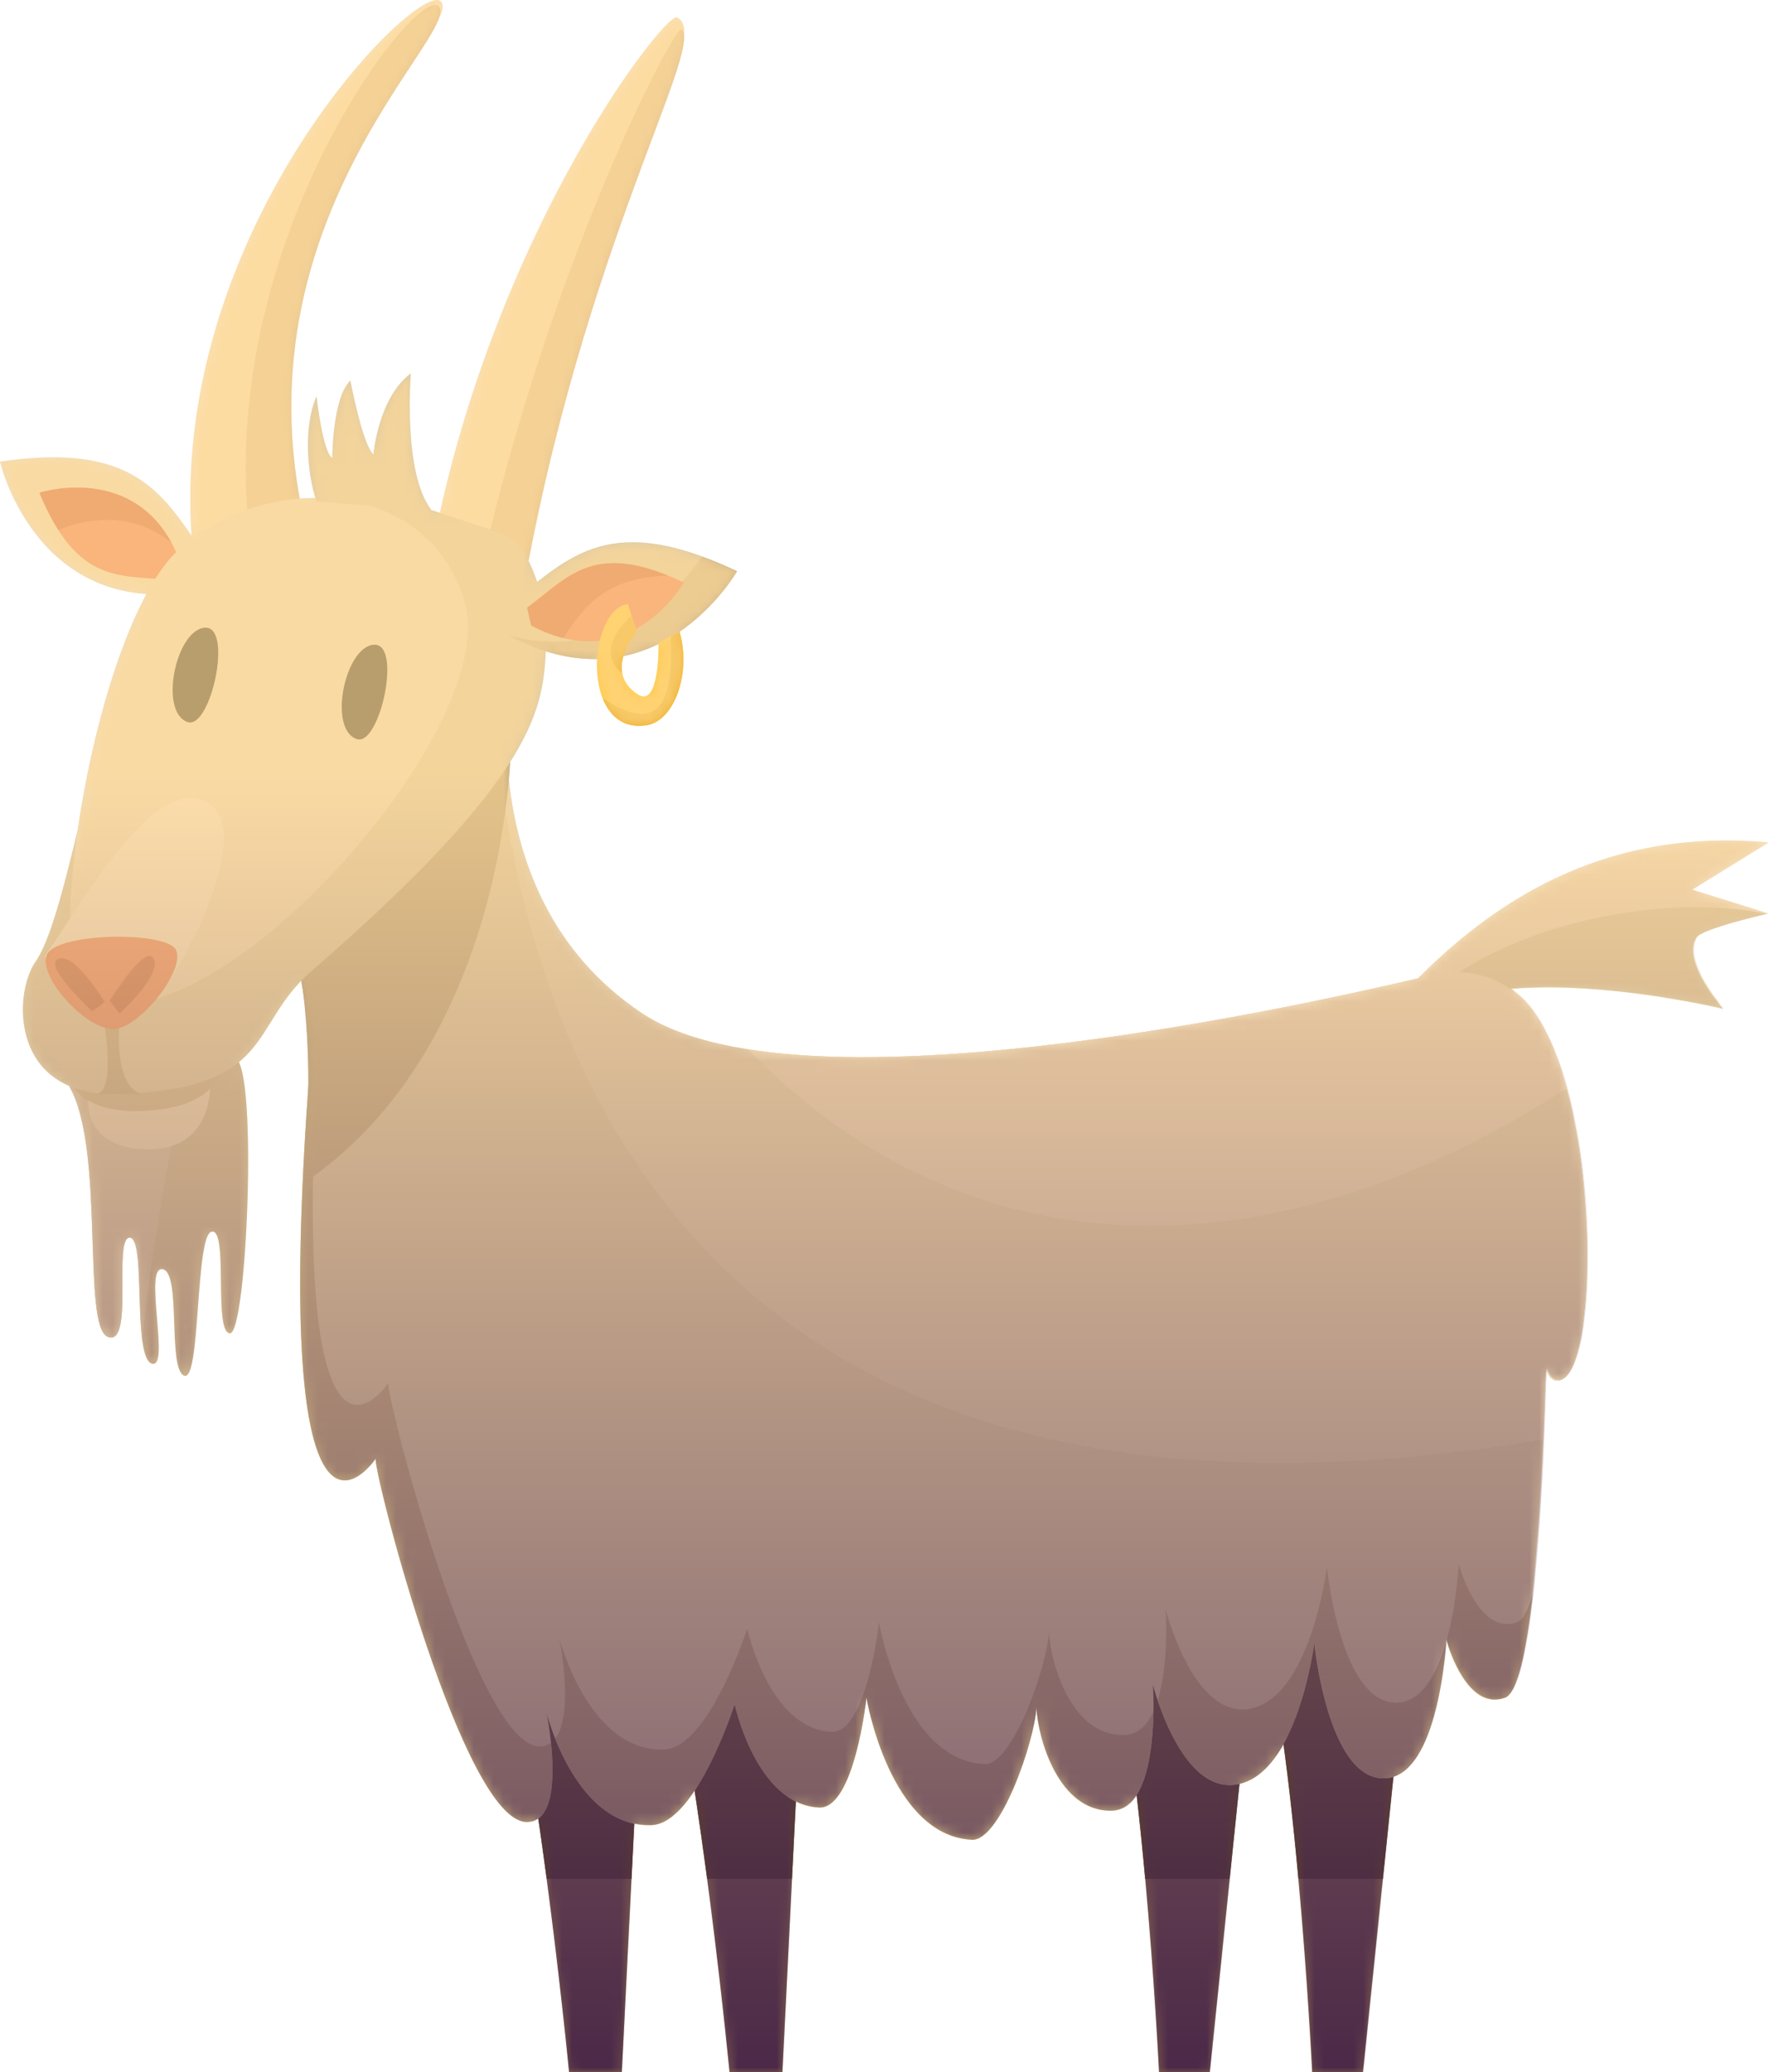 <svg width="181" height="212" viewBox="0 0 181 212" fill="none" xmlns="http://www.w3.org/2000/svg">
<path d="M128.359 167.506L123.78 212.013H118.583C118.583 212.013 116.73 173.953 112.459 163.471L128.359 167.506Z" fill="#84644E"/>
<path d="M144.028 167.506L139.448 212.013H134.251C134.251 212.013 132.399 173.953 128.128 163.471L144.028 167.506Z" fill="#84644E"/>
<path d="M66.058 163.264L63.627 212H58.224C58.224 212 54.223 170.304 49.193 158.829L66.058 163.264Z" fill="#84644E"/>
<path d="M82.473 163.264L80.054 212H74.638C74.638 212 70.65 170.304 65.608 158.829L82.473 163.264Z" fill="#84644E"/>
<path d="M31.067 56.536C22.667 20.384 47.379 3.288 45.154 0.193C43.134 -2.63 14.639 25.709 20.171 59.953L31.067 56.536Z" fill="#F9E1B7"/>
<path d="M33.1 60.069C20.712 25.077 47.443 3.481 44.883 0.658C42.555 -1.921 17.92 30.002 27.234 63.421L33.1 60.069Z" fill="#E5C695"/>
<path d="M52.087 63.937C54.429 25.477 74.021 4.435 69.287 1.779C68.065 1.096 48.485 26.134 43.34 61.5L52.087 63.937Z" fill="#F9E1B7"/>
<path d="M52.731 65.226C58.481 27.681 72.117 5.028 69.711 3.004C69.081 2.475 54.995 29.009 47.996 63.872L52.731 65.226Z" fill="#E5C695"/>
<path d="M112.459 163.458C114.633 168.795 116.177 181.263 117.168 192.222H125.812L128.359 167.493L112.459 163.458Z" fill="#5B412F"/>
<path d="M128.141 163.458C130.315 168.795 131.859 181.263 132.849 192.222H141.494L144.041 167.493L128.141 163.458Z" fill="#5B412F"/>
<path d="M49.193 158.829C51.894 164.979 54.287 179.793 55.934 192.222H64.617L66.058 163.264L49.193 158.829Z" fill="#5B412F"/>
<path d="M65.608 158.829C68.309 164.979 70.702 179.793 72.349 192.222H81.032L82.473 163.264L65.608 158.829Z" fill="#5B412F"/>
<path d="M156.635 103.17C154.332 100.192 150.435 98.838 146.717 99.715C130.469 103.595 81.392 114.103 65.724 103.686C46.98 91.218 52.576 66.373 52.576 66.373L24.275 75.94C24.275 75.94 32.367 100.385 31.685 109.294C27.439 165.624 38.425 149.25 38.425 149.25C38.425 151.558 47.405 186.072 53.798 186.407C58.224 186.639 55.947 175.345 55.947 175.345C55.947 175.345 58.905 187.013 66.65 186.73C71.268 186.562 75.166 174.352 75.166 174.352C75.166 174.352 77.379 184.628 83.798 184.925C87.425 185.092 88.647 173.695 88.647 173.695C88.647 173.695 91.027 187.813 99.441 188.225C102.322 188.367 105.821 178.259 106.04 174.713C106.194 177.833 108.304 185.402 113.771 185.247C118.853 185.105 117.965 172.367 117.965 172.367C117.965 172.367 120.692 183.261 126.288 182.604C132.746 181.843 134.47 168.073 134.47 168.073C134.47 168.073 135.821 181.946 141.545 181.946C147.27 181.946 147.952 167.751 147.952 167.751C147.952 167.751 149.933 175.19 153.959 173.695C156.699 172.676 157.741 154.11 158.14 140.005C158.462 140.972 158.964 141.462 159.723 141.166C163.672 139.619 163.646 112.221 156.635 103.17Z" fill="#E0CCA4"/>
<path d="M115.058 177.511C109.578 177.666 107.481 170.085 107.326 166.978C107.108 170.523 103.609 180.631 100.727 180.489C92.314 180.077 89.934 165.959 89.934 165.959C89.934 165.959 88.699 177.344 85.084 177.189C78.678 176.892 76.452 166.617 76.452 166.617C76.452 166.617 72.554 178.839 67.936 178.994C60.192 179.265 57.233 167.609 57.233 167.609C57.233 167.609 58.79 175.345 56.809 177.872C58.159 181.289 61.234 186.936 66.65 186.743C71.268 186.575 75.166 174.365 75.166 174.365C75.166 174.365 77.379 184.641 83.798 184.938C87.425 185.105 88.648 173.708 88.648 173.708C88.648 173.708 91.027 187.826 99.441 188.238C102.322 188.38 105.821 178.272 106.04 174.726C106.194 177.846 108.304 185.415 113.771 185.26C117.335 185.157 117.965 178.852 118.017 175.113C117.386 176.493 116.447 177.472 115.058 177.511Z" fill="#BFA67B"/>
<path d="M55.098 178.672C48.691 178.336 39.725 143.835 39.725 141.514C39.725 141.514 28.726 157.888 32.984 101.558C33.434 95.602 29.974 82.709 27.619 74.805L24.275 75.94C24.275 75.94 32.367 100.385 31.685 109.294C27.439 165.624 38.425 149.25 38.425 149.25C38.425 151.557 47.405 186.072 53.798 186.407C56.744 186.562 56.718 181.624 56.371 178.298C56.037 178.555 55.612 178.697 55.098 178.672Z" fill="#BFA67B"/>
<path d="M161.022 133.43C160.276 133.726 159.774 133.237 159.44 132.27C159.362 135.119 159.247 138.162 159.105 141.204C159.298 141.256 159.491 141.269 159.723 141.179C161.112 140.637 162 136.847 162.27 131.78C161.935 132.656 161.511 133.237 161.022 133.43Z" fill="#BFA67B"/>
<path d="M155.259 165.959C151.232 167.455 149.251 160.015 149.251 160.015C149.251 160.015 149.058 164.09 148.003 167.867C148.26 168.77 150.242 175.087 153.985 173.695C155.259 173.218 156.172 168.937 156.815 163.071C156.365 164.695 155.85 165.74 155.259 165.959Z" fill="#BFA67B"/>
<path d="M142.845 174.21C137.12 174.21 135.769 160.338 135.769 160.338C135.769 160.338 134.046 174.107 127.588 174.868C121.992 175.526 119.264 164.631 119.264 164.631C119.264 164.631 119.65 170.149 118.454 173.966C119.457 176.957 122.043 183.107 126.301 182.604C132.759 181.843 134.483 168.073 134.483 168.073C134.483 168.073 135.834 181.946 141.558 181.946C146.807 181.946 147.823 170.007 147.952 168.035C147.026 171.245 145.456 174.21 142.845 174.21Z" fill="#BFA67B"/>
<path d="M157.909 147.277C158.012 144.802 158.102 142.339 158.166 140.005C158.488 140.972 158.989 141.462 159.748 141.166C163.685 139.619 163.646 112.221 156.635 103.17C154.332 100.192 150.435 98.838 146.717 99.715C130.469 103.595 81.392 114.103 65.723 103.686C46.98 91.218 52.576 66.373 52.576 66.373L50.196 67.173C51.418 102.229 67.241 162.478 157.909 147.277Z" fill="#EAD6B2"/>
<path d="M52.229 72.639C52.718 77.474 51.586 107.128 31.157 120.988C31.942 109.655 31.608 101.945 29.549 93.423L52.229 72.639Z" fill="#BFA67B"/>
<path d="M142.279 103.028C149.714 94.931 161.433 84.398 180.987 86.19L173.166 91.025L180.987 93.462C180.987 93.462 174.143 95.009 173.552 95.937C171.982 98.425 176.292 103.234 176.292 103.234C176.292 103.234 152.827 97.574 145.006 104.395L142.279 103.028Z" fill="#F7E2C1"/>
<path d="M176.305 103.209C176.305 103.209 172.008 98.4 173.564 95.911C174.092 95.073 179.675 93.745 180.781 93.487C176.227 92.585 170.657 92.559 164.804 93.629C155.439 95.344 147.759 99.405 144.221 103.969L145.019 104.369C152.84 97.561 176.305 103.209 176.305 103.209Z" fill="#E0CCA4"/>
<path d="M7.101 111.151C10.806 117.584 8.336 135.789 11.05 136.782C13.765 137.775 11.539 126.622 13.276 126.622C15 126.622 13.52 138.755 15.501 139.503C17.483 140.25 14.639 129.601 16.608 129.846C18.589 130.091 17.097 140.005 18.833 140.74C20.557 141.488 19.94 126.248 21.676 126.004C23.4 125.759 21.805 136.408 23.529 136.408C25.253 136.408 26.372 109.784 24.146 108.301C21.921 106.819 7.101 111.151 7.101 111.151Z" fill="#D3BB92"/>
<path d="M19.477 110.893C17.817 107.399 14.511 108.985 7.088 111.151C10.793 117.584 8.323 135.789 11.037 136.782C13.752 137.775 11.526 126.622 13.263 126.622C14.562 126.622 14.048 133.456 14.55 137.182C14.652 135.093 17.457 113.51 19.477 110.893Z" fill="#DDC6A4"/>
<path d="M21.522 111.138C21.419 113.497 20.518 117.339 15.617 117.572C10.716 117.791 8.696 115.096 9.069 112.053L21.522 111.138Z" fill="#F2DDB8"/>
<path d="M23.259 106.496C23.387 108.843 22.641 112.775 16.17 113.536C9.687 114.297 6.702 111.847 6.857 108.766L23.259 106.496Z" fill="#D1B88C"/>
<path d="M21.818 57.967C17.071 51.585 15.064 45.01 0 47.227C0 47.227 3.769 63.653 20.441 60.391L21.818 57.967Z" fill="#F2DDB8"/>
<path d="M17.611 59.359C12.35 58.792 7.924 59.901 4.039 50.412C4.039 50.412 14.691 46.956 18.524 57.735L17.611 59.359Z" fill="#EF8054"/>
<path d="M17.56 55.556C13.16 47.459 4.039 50.412 4.039 50.412C4.67 51.946 5.313 53.184 5.969 54.215C8.285 53.274 13.25 51.972 17.56 55.556Z" fill="#D8663F"/>
<path d="M55.87 66.244C56.114 61.783 54.3 55.53 51.341 54.563C44.909 52.462 40.072 50.734 38.001 50.476C36.033 50.231 28.224 51.882 21.342 54.486C11.012 58.367 8.169 91.85 3.628 98.4C1.325 101.7 0.965 112.427 12.478 111.937C28.211 111.28 25.458 104.91 31.826 99.392C55.419 78.918 55.535 72.188 55.87 66.244Z" fill="#E0CCA4"/>
<path d="M9.134 102.139C21.805 107.695 51.264 74.741 47.572 61.693C43.88 48.645 26.989 48.31 18.306 56.214C9.622 64.117 3.988 99.882 9.134 102.139Z" fill="#F2DDB8"/>
<path d="M51.444 62.286C57.838 57.58 61.645 51.882 75.41 58.444C75.41 58.444 67.049 73.052 52.049 65.007L51.444 62.286Z" fill="#E0CCA4"/>
<path d="M71.834 56.949C70.676 58.676 63.781 68.088 52.126 65.045C67.074 73.013 75.41 58.444 75.41 58.444C74.124 57.825 72.953 57.348 71.834 56.949Z" fill="#D1B88C"/>
<path d="M53.94 62.17C58.211 59.024 60.758 55.208 69.969 59.605C69.969 59.605 64.386 69.377 54.352 63.988L53.94 62.17Z" fill="#EF8054"/>
<path d="M68.361 58.895C60.449 55.672 57.953 59.218 53.94 62.17L54.352 63.988C55.509 64.607 56.603 65.019 57.632 65.277C59.819 61.912 62.057 59.076 68.361 58.895Z" fill="#D8663F"/>
<path d="M14.562 111.937C13.083 111.692 11.616 109.217 12.35 103.273L10.382 103.028C10.382 103.028 12.17 111.692 9.828 111.95H14.562V111.937Z" fill="#C6AC7F"/>
<path d="M4.541 97.91C9.198 91.05 15.784 79.563 20.969 81.948C26.179 84.333 19.579 97.665 16.247 101.816L4.541 97.91Z" fill="#F9E7CA"/>
<path d="M12.028 105.233C9.121 105.877 3.589 99.715 4.863 97.561C6.136 95.408 17.084 95.254 18.01 97.201C18.949 99.16 14.717 104.64 12.028 105.233Z" fill="#EF8054"/>
<path d="M32.392 51.327C31.402 48.478 31.029 43.527 32.392 40.549C32.392 40.549 33.01 46.247 34 46.866C34 46.866 34 40.678 35.853 38.937C35.853 38.937 37.088 45.499 38.207 46.492C38.207 46.492 38.696 40.678 42.04 38.189C42.04 38.189 41.178 48.349 44.137 52.178L32.392 51.327Z" fill="#E0CCA4"/>
<path d="M64.244 61.796C60.037 62.377 59.394 75.385 66.225 74.174C69.029 73.684 70.753 68.81 69.518 64.594L67.383 65.754C67.383 65.754 67.537 72.562 65.235 71.041C61.607 68.642 65.157 64.684 65.157 64.684L64.244 61.796Z" fill="#FFC83E"/>
<path d="M19.206 73.877C21.561 74.663 23.902 63.975 20.943 64.22C17.971 64.465 16.235 72.884 19.206 73.877Z" fill="#514533"/>
<path d="M36.509 75.618C38.863 76.404 41.204 65.716 38.233 65.961C35.274 66.206 33.537 74.625 36.509 75.618Z" fill="#514533"/>
<path d="M9.429 103.467C7.513 101.61 4.477 98.464 6.11 98.052C7.757 97.639 10.729 102.525 10.729 102.525L9.429 103.467Z" fill="#C95E39"/>
<path d="M11.218 102.371C12.697 100.114 15.231 96.517 15.784 98.258C16.338 100.011 12.221 103.699 12.221 103.699L11.218 102.371Z" fill="#C95E39"/>
<path d="M64.591 63.008C64.591 63.008 60.552 66.489 63.665 68.887C63.254 66.812 65.145 64.684 65.145 64.684C64.913 63.937 64.784 63.511 64.591 63.008Z" fill="#EDB129"/>
<path d="M69.518 64.607L68.631 65.084C68.914 71.582 67.615 75.398 61.671 71.427C62.404 73.31 63.871 74.599 66.238 74.186C69.017 73.684 70.753 68.823 69.518 64.607Z" fill="#EDB129"/>
<path d="M160.276 111.344C159.375 108.044 158.179 105.156 156.635 103.17C154.332 100.192 150.435 98.838 146.717 99.715C133.274 102.925 97.37 110.661 76.504 107.334C100.817 132.334 132.901 129.214 160.276 111.344Z" fill="#F7E2C1"/>
<mask id="mask0_67_5046" style="mask-type:alpha" maskUnits="userSpaceOnUse" x="0" y="-1" width="181" height="213">
<path d="M173.732 95.744C173.757 95.731 173.783 95.705 173.822 95.692C173.886 95.653 173.95 95.602 174.028 95.563C174.066 95.537 174.118 95.512 174.156 95.499C174.233 95.46 174.323 95.408 174.414 95.37C174.465 95.344 174.516 95.331 174.568 95.305C174.671 95.267 174.774 95.215 174.889 95.176C174.941 95.151 175.005 95.138 175.057 95.112C175.185 95.06 175.314 95.022 175.443 94.97C175.494 94.957 175.546 94.931 175.597 94.918C175.751 94.867 175.906 94.815 176.06 94.764C176.099 94.751 176.15 94.738 176.189 94.725C176.369 94.674 176.562 94.609 176.742 94.558C176.768 94.545 176.793 94.545 176.806 94.532C177.9 94.209 179.045 93.913 179.855 93.719C179.881 93.719 179.894 93.707 179.919 93.707C180.061 93.668 180.19 93.642 180.305 93.616C180.318 93.616 180.331 93.616 180.344 93.603C180.447 93.578 180.55 93.552 180.627 93.539C180.653 93.539 180.666 93.526 180.691 93.526C180.858 93.487 180.949 93.462 180.949 93.462L173.127 91.025L180.949 86.19C163.685 84.604 152.531 92.636 145.044 100.101C144.929 100.127 144.8 100.153 144.671 100.192C144.311 100.269 143.938 100.359 143.565 100.45C143.333 100.501 143.089 100.553 142.845 100.617C142.51 100.695 142.163 100.772 141.803 100.849C141.52 100.914 141.237 100.978 140.941 101.043C140.606 101.12 140.259 101.197 139.924 101.262C139.603 101.326 139.281 101.404 138.96 101.481C138.664 101.546 138.342 101.61 138.033 101.674C137.21 101.855 136.361 102.035 135.486 102.216C135.306 102.255 135.139 102.293 134.959 102.332C134.444 102.435 133.917 102.551 133.389 102.654C133.184 102.693 132.978 102.732 132.772 102.783C132.219 102.899 131.653 103.002 131.087 103.118C130.919 103.157 130.739 103.183 130.559 103.222C129.942 103.338 129.311 103.467 128.681 103.583C128.63 103.595 128.591 103.596 128.54 103.608C112.176 106.703 90.783 109.629 76.465 107.347C72.117 106.651 68.399 105.491 65.698 103.699C56.075 97.304 52.872 87.647 52.036 79.756C52.087 79.124 52.139 78.531 52.177 77.964C55.406 72.859 55.664 69.609 55.818 66.631C57.696 67.224 59.446 67.456 61.08 67.431C61.002 68.823 61.169 70.254 61.633 71.44C61.723 71.659 61.813 71.866 61.928 72.072C61.941 72.111 61.967 72.136 61.993 72.175C62.083 72.343 62.186 72.498 62.289 72.652C62.314 72.691 62.34 72.717 62.366 72.755C62.495 72.936 62.636 73.091 62.79 73.245C62.803 73.258 62.803 73.258 62.816 73.271C62.958 73.413 63.112 73.529 63.266 73.645C63.305 73.671 63.356 73.697 63.395 73.735C63.536 73.826 63.691 73.916 63.858 73.98C63.897 73.993 63.922 74.019 63.961 74.032C64.154 74.109 64.36 74.174 64.579 74.212C64.63 74.225 64.681 74.225 64.733 74.238C64.9 74.264 65.093 74.277 65.273 74.29C65.338 74.29 65.402 74.29 65.479 74.29C65.724 74.29 65.968 74.264 66.238 74.225C69.03 73.735 70.766 68.875 69.544 64.671C73.403 62.028 75.436 58.483 75.436 58.483C74.754 58.16 74.098 57.877 73.468 57.606C72.915 57.374 72.387 57.181 71.873 56.987H71.86C63.279 53.854 59.163 56.304 54.969 59.579C54.724 58.818 54.429 58.096 54.107 57.451C59.87 27.075 70.187 7.994 69.981 3.765C70.097 2.798 69.904 2.127 69.287 1.779C68.168 1.148 51.779 21.957 45.012 52.462C44.703 52.359 44.42 52.268 44.124 52.178C41.178 48.323 42.04 38.202 42.04 38.202C38.709 40.678 38.207 46.505 38.207 46.505C37.088 45.512 35.853 38.95 35.853 38.95C34 40.678 34 46.879 34 46.879C33.01 46.26 32.392 40.562 32.392 40.562C31.093 43.411 31.376 48.065 32.276 50.953C31.736 50.953 31.209 50.979 30.668 51.018C25.806 24.303 43.147 6.936 44.909 1.882C45.295 1.122 45.411 0.567 45.154 0.193C43.237 -2.488 17.47 22.924 19.605 54.808C16.042 49.638 12.568 45.383 0 47.227C0 47.227 2.92 59.94 14.987 60.778C11.694 66.876 9.146 76.52 7.937 84.991C6.458 91.051 5.133 96.221 3.628 98.4C1.762 101.081 1.184 108.637 7.165 111.138C7.14 111.138 7.127 111.151 7.101 111.151C10.806 117.584 8.336 135.789 11.05 136.782C13.765 137.775 11.539 126.622 13.276 126.622C13.379 126.622 13.456 126.674 13.533 126.751C13.559 126.777 13.585 126.803 13.598 126.829C13.649 126.893 13.7 126.983 13.752 127.087C13.765 127.125 13.79 127.164 13.803 127.216C13.919 127.538 13.996 127.963 14.061 128.479C14.073 128.544 14.073 128.621 14.086 128.685C14.112 128.892 14.125 129.124 14.151 129.356C14.151 129.42 14.164 129.498 14.164 129.562C14.228 130.593 14.267 131.793 14.305 133.004C14.305 133.121 14.318 133.237 14.318 133.353C14.331 133.623 14.331 133.894 14.344 134.165C14.357 134.423 14.369 134.693 14.382 134.938C14.382 135.054 14.395 135.171 14.408 135.287C14.421 135.519 14.434 135.738 14.459 135.97C14.472 136.073 14.472 136.176 14.485 136.279C14.511 136.576 14.537 136.872 14.575 137.143C14.575 137.156 14.575 137.169 14.575 137.182C14.742 138.42 15.013 139.322 15.514 139.503C17.495 140.25 14.652 129.601 16.621 129.846C18.602 130.091 17.11 140.005 18.846 140.74C20.57 141.488 19.953 126.249 21.689 126.004C23.413 125.759 21.818 136.408 23.542 136.408C25.188 136.408 26.282 112.169 24.442 108.662C27.195 106.406 27.954 103.299 30.823 100.321C30.9 100.695 30.964 101.068 31.029 101.442C31.402 104.511 31.569 107.657 31.569 111.086C27.697 165.237 38.438 149.237 38.438 149.237C38.438 151.545 47.418 186.059 53.811 186.395C54.056 186.407 54.274 186.369 54.48 186.317C54.532 186.304 54.583 186.291 54.622 186.266C54.776 186.214 54.93 186.137 55.072 186.034C55.368 188.096 55.664 190.146 55.921 192.132C57.349 202.949 58.224 211.974 58.224 211.974H63.627L64.617 192.196L64.9 186.549C64.965 186.562 65.029 186.562 65.093 186.575C65.196 186.601 65.299 186.614 65.415 186.627C65.814 186.678 66.238 186.717 66.662 186.704C68.271 186.652 69.776 185.118 71.075 183.171C71.152 183.674 71.229 184.177 71.306 184.68C71.319 184.809 71.345 184.938 71.358 185.067C71.59 186.665 71.821 188.264 72.04 189.837C72.04 189.876 72.053 189.901 72.053 189.94C72.156 190.675 72.246 191.41 72.349 192.132C73.776 202.949 74.651 211.987 74.651 211.987H80.067L81.045 192.209L81.444 184.28C82.164 184.628 82.949 184.86 83.811 184.899C87.438 185.067 88.66 173.669 88.66 173.669C88.66 173.669 91.04 187.787 99.454 188.2C102.335 188.341 105.834 178.233 106.053 174.688C106.207 177.808 108.317 185.376 113.784 185.221C113.99 185.221 114.17 185.183 114.35 185.144C114.402 185.131 114.453 185.118 114.505 185.105C114.646 185.067 114.775 185.015 114.903 184.95C114.942 184.938 114.981 184.925 115.019 184.899C115.174 184.809 115.328 184.718 115.47 184.602C115.508 184.577 115.534 184.538 115.572 184.512C115.675 184.422 115.778 184.319 115.881 184.203C115.92 184.164 115.958 184.112 115.997 184.074C116.113 183.945 116.216 183.79 116.306 183.648C116.319 183.713 116.319 183.777 116.331 183.829C116.331 183.855 116.331 183.867 116.344 183.893C116.666 186.678 116.936 189.489 117.193 192.209C118.158 202.794 118.608 211.987 118.608 211.987H123.806L126.842 182.501C128.758 182.05 130.238 180.438 131.357 178.427C131.408 178.826 131.473 179.226 131.524 179.639C131.537 179.755 131.55 179.858 131.563 179.974C131.64 180.541 131.704 181.121 131.781 181.701C131.794 181.792 131.807 181.869 131.807 181.959C131.884 182.578 131.949 183.184 132.026 183.816C132.026 183.867 132.039 183.906 132.039 183.958C132.116 184.615 132.193 185.273 132.257 185.93C132.257 185.956 132.257 185.982 132.257 185.995C132.476 188.084 132.682 190.172 132.875 192.209C133.84 202.794 134.29 211.987 134.29 211.987H139.487L142.6 181.779C142.845 181.701 143.076 181.585 143.308 181.444C143.346 181.418 143.385 181.405 143.424 181.379C143.655 181.237 143.861 181.057 144.067 180.863C144.105 180.825 144.144 180.786 144.183 180.747C144.388 180.541 144.568 180.322 144.749 180.077C144.787 180.025 144.813 179.987 144.851 179.935C145.032 179.677 145.199 179.419 145.353 179.123C145.379 179.084 145.405 179.033 145.417 178.994C145.572 178.697 145.726 178.388 145.868 178.066C145.881 178.04 145.893 178.014 145.906 177.975C146.048 177.653 146.164 177.331 146.292 176.996C146.305 176.944 146.331 176.892 146.344 176.828C146.459 176.493 146.562 176.157 146.665 175.809C146.691 175.732 146.704 175.655 146.73 175.59C146.82 175.255 146.91 174.92 146.987 174.585C147.013 174.507 147.026 174.417 147.051 174.34C147.128 174.004 147.206 173.682 147.27 173.347C147.283 173.269 147.296 173.192 147.321 173.115C147.386 172.779 147.45 172.457 147.501 172.148C147.514 172.083 147.514 172.032 147.527 171.967C147.579 171.645 147.63 171.335 147.669 171.039C147.669 171.013 147.682 170.974 147.682 170.949C147.72 170.639 147.759 170.343 147.797 170.072C147.797 170.046 147.81 170.02 147.81 169.982C147.849 169.698 147.875 169.44 147.9 169.195C147.9 169.169 147.9 169.157 147.9 169.131C147.99 168.254 148.016 167.713 148.016 167.713C148.016 167.713 148.093 168.022 148.26 168.486C148.299 168.602 148.338 168.705 148.389 168.834C148.402 168.873 148.415 168.912 148.428 168.937C148.479 169.066 148.531 169.208 148.582 169.35C148.608 169.402 148.634 169.453 148.646 169.505C148.698 169.646 148.762 169.775 148.827 169.93C148.852 169.995 148.878 170.046 148.917 170.111C148.981 170.252 149.045 170.394 149.122 170.536C149.161 170.601 149.2 170.678 149.225 170.742C149.302 170.884 149.367 171.013 149.457 171.142C149.495 171.219 149.547 171.284 149.585 171.361C149.663 171.49 149.753 171.619 149.83 171.748C149.881 171.825 149.933 171.89 149.984 171.967C150.074 172.083 150.164 172.199 150.254 172.315C150.306 172.38 150.37 172.457 150.435 172.522C150.525 172.625 150.628 172.728 150.73 172.818C150.795 172.883 150.859 172.947 150.923 172.999C151.026 173.089 151.129 173.166 151.245 173.244C151.322 173.295 151.386 173.347 151.464 173.398C151.579 173.463 151.695 173.527 151.811 173.579C151.888 173.618 151.965 173.656 152.043 173.682C152.171 173.734 152.3 173.759 152.428 173.785C152.506 173.798 152.583 173.824 152.673 173.837C152.814 173.85 152.969 173.85 153.123 173.837C153.2 173.837 153.265 173.837 153.342 173.837C153.573 173.811 153.805 173.759 154.049 173.669C154.127 173.643 154.217 173.592 154.294 173.527C154.32 173.501 154.345 173.476 154.371 173.45C154.422 173.398 154.474 173.36 154.525 173.295C154.551 173.257 154.59 173.205 154.615 173.166C154.667 173.102 154.705 173.05 154.744 172.973C154.783 172.921 154.808 172.857 154.847 172.792C154.886 172.715 154.924 172.651 154.963 172.56C155.001 172.496 155.027 172.418 155.066 172.341C155.104 172.251 155.143 172.174 155.181 172.07C155.22 171.98 155.246 171.89 155.284 171.8C155.323 171.696 155.349 171.606 155.387 171.503C155.426 171.4 155.452 171.297 155.49 171.194C155.516 171.09 155.555 170.974 155.58 170.871C155.606 170.755 155.645 170.639 155.67 170.523C155.696 170.407 155.735 170.291 155.76 170.162C155.786 170.033 155.825 169.904 155.85 169.775C155.876 169.646 155.902 169.518 155.928 169.389C155.953 169.247 155.992 169.105 156.018 168.95C156.043 168.821 156.069 168.692 156.095 168.551C156.121 168.396 156.159 168.241 156.185 168.074C156.211 167.945 156.236 167.803 156.262 167.661C156.288 167.493 156.314 167.326 156.352 167.145C156.378 167.016 156.391 166.874 156.416 166.733C156.442 166.539 156.481 166.359 156.506 166.165C156.519 166.036 156.545 165.907 156.558 165.791C156.674 164.966 156.777 164.102 156.88 163.187C156.892 163.135 156.892 163.071 156.905 163.019C157.42 158.378 157.767 152.744 157.999 147.226C157.999 147.213 157.999 147.2 157.999 147.187C158.102 144.711 158.192 142.275 158.256 139.941C158.526 140.715 158.899 141.166 159.44 141.166C159.568 141.166 159.697 141.166 159.838 141.101C159.941 141.063 160.057 140.985 160.16 140.908C160.186 140.882 160.211 140.856 160.25 140.831C160.327 140.753 160.404 140.676 160.494 140.573C160.52 140.547 160.533 140.521 160.559 140.495C160.649 140.366 160.739 140.225 160.829 140.07C160.855 140.018 160.88 139.967 160.906 139.915C160.97 139.786 161.022 139.657 161.086 139.528C161.112 139.464 161.15 139.387 161.176 139.309C161.241 139.142 161.305 138.961 161.369 138.768C161.408 138.652 161.433 138.536 161.472 138.42C161.511 138.278 161.549 138.136 161.588 137.981C161.626 137.852 161.652 137.71 161.691 137.569C161.716 137.453 161.742 137.324 161.768 137.208C161.845 136.872 161.909 136.511 161.961 136.137C161.961 136.099 161.974 136.06 161.987 136.009C162.025 135.789 162.051 135.57 162.077 135.351C162.09 135.274 162.102 135.196 162.102 135.119C162.205 134.371 162.283 133.585 162.334 132.747C162.334 132.695 162.347 132.643 162.347 132.605C162.36 132.321 162.385 132.038 162.398 131.754C162.398 131.741 162.398 131.728 162.398 131.728C162.72 125.63 162.128 117.688 160.391 111.306V111.293C160.353 111.138 160.301 110.983 160.25 110.816C160.173 110.545 160.096 110.261 160.006 109.99C159.954 109.797 159.89 109.617 159.825 109.436C159.748 109.204 159.671 108.972 159.594 108.74C159.53 108.559 159.465 108.379 159.388 108.198C159.311 107.979 159.221 107.76 159.144 107.554C159.079 107.386 159.002 107.206 158.925 107.038C158.835 106.819 158.745 106.612 158.655 106.406C158.578 106.251 158.513 106.097 158.436 105.942C158.333 105.736 158.23 105.529 158.127 105.323C158.05 105.194 157.986 105.052 157.909 104.923C157.78 104.704 157.664 104.498 157.536 104.292C157.471 104.189 157.42 104.085 157.356 103.982C157.163 103.686 156.957 103.402 156.751 103.131C156.146 102.345 155.426 101.687 154.628 101.133C164.341 100.269 176.42 103.17 176.42 103.17C176.42 103.17 172.124 98.361 173.68 95.873C173.603 95.86 173.655 95.808 173.732 95.744ZM65.235 71.041C64.27 70.396 63.819 69.648 63.665 68.888C63.549 68.281 63.639 67.663 63.807 67.108C65.106 66.838 66.29 66.412 67.37 65.871C67.383 66.722 67.37 72.459 65.235 71.041Z" fill="url(#paint0_linear_67_5046)"/>
</mask>
<g mask="url(#mask0_67_5046)">
<path opacity="0.6" d="M173.732 95.744C173.757 95.731 173.783 95.705 173.822 95.692C173.886 95.653 173.95 95.602 174.028 95.563C174.066 95.537 174.118 95.512 174.156 95.499C174.233 95.46 174.323 95.408 174.414 95.37C174.465 95.344 174.516 95.331 174.568 95.305C174.671 95.267 174.774 95.215 174.889 95.176C174.941 95.151 175.005 95.138 175.057 95.112C175.185 95.06 175.314 95.022 175.443 94.97C175.494 94.957 175.546 94.931 175.597 94.918C175.751 94.867 175.906 94.815 176.06 94.764C176.099 94.751 176.15 94.738 176.189 94.725C176.369 94.674 176.562 94.609 176.742 94.558C176.768 94.545 176.793 94.545 176.806 94.532C177.9 94.209 179.045 93.913 179.855 93.719C179.881 93.719 179.894 93.707 179.919 93.707C180.061 93.668 180.19 93.642 180.305 93.616C180.318 93.616 180.331 93.616 180.344 93.603C180.447 93.578 180.55 93.552 180.627 93.539C180.653 93.539 180.666 93.526 180.691 93.526C180.858 93.487 180.949 93.462 180.949 93.462L173.127 91.025L180.949 86.19C163.685 84.604 152.531 92.636 145.044 100.101C144.929 100.127 144.8 100.153 144.671 100.192C144.311 100.269 143.938 100.359 143.565 100.45C143.333 100.501 143.089 100.553 142.845 100.617C142.51 100.695 142.163 100.772 141.803 100.849C141.52 100.914 141.237 100.978 140.941 101.043C140.606 101.12 140.259 101.197 139.924 101.262C139.603 101.326 139.281 101.404 138.96 101.481C138.664 101.546 138.342 101.61 138.033 101.674C137.21 101.855 136.361 102.035 135.486 102.216C135.306 102.255 135.139 102.293 134.959 102.332C134.444 102.435 133.917 102.551 133.389 102.654C133.184 102.693 132.978 102.732 132.772 102.783C132.219 102.899 131.653 103.002 131.087 103.118C130.919 103.157 130.739 103.183 130.559 103.222C129.942 103.338 129.311 103.467 128.681 103.583C128.63 103.595 128.591 103.596 128.54 103.608C112.176 106.703 90.783 109.629 76.465 107.347C72.117 106.651 68.399 105.491 65.698 103.699C56.075 97.304 52.872 87.647 52.036 79.756C52.087 79.124 52.139 78.531 52.177 77.964C55.406 72.859 55.664 69.609 55.818 66.631C57.696 67.224 59.446 67.456 61.08 67.431C61.002 68.823 61.169 70.254 61.633 71.44C61.723 71.659 61.813 71.866 61.928 72.072C61.941 72.111 61.967 72.136 61.993 72.175C62.083 72.343 62.186 72.498 62.289 72.652C62.314 72.691 62.34 72.717 62.366 72.755C62.495 72.936 62.636 73.091 62.79 73.245C62.803 73.258 62.803 73.258 62.816 73.271C62.958 73.413 63.112 73.529 63.266 73.645C63.305 73.671 63.356 73.697 63.395 73.735C63.536 73.826 63.691 73.916 63.858 73.98C63.897 73.993 63.922 74.019 63.961 74.032C64.154 74.109 64.36 74.174 64.579 74.212C64.63 74.225 64.681 74.225 64.733 74.238C64.9 74.264 65.093 74.277 65.273 74.29C65.338 74.29 65.402 74.29 65.479 74.29C65.724 74.29 65.968 74.264 66.238 74.225C69.03 73.735 70.766 68.875 69.544 64.671C73.403 62.028 75.436 58.483 75.436 58.483C74.754 58.16 74.098 57.877 73.468 57.606C72.915 57.374 72.387 57.181 71.873 56.987H71.86C63.279 53.854 59.163 56.304 54.969 59.579C54.724 58.818 54.429 58.096 54.107 57.451C59.87 27.075 70.187 7.994 69.981 3.765C70.097 2.798 69.904 2.127 69.287 1.779C68.168 1.148 51.779 21.957 45.012 52.462C44.703 52.359 44.42 52.268 44.124 52.178C41.178 48.323 42.04 38.202 42.04 38.202C38.709 40.678 38.207 46.505 38.207 46.505C37.088 45.512 35.853 38.95 35.853 38.95C34 40.678 34 46.879 34 46.879C33.01 46.26 32.392 40.562 32.392 40.562C31.093 43.411 31.376 48.065 32.276 50.953C31.736 50.953 31.209 50.979 30.668 51.018C25.806 24.303 43.147 6.936 44.909 1.882C45.295 1.122 45.411 0.567 45.154 0.193C43.237 -2.488 17.47 22.924 19.605 54.808C16.042 49.638 12.568 45.383 0 47.227C0 47.227 2.92 59.94 14.987 60.778C11.694 66.876 9.146 76.52 7.937 84.991C6.458 91.051 5.133 96.221 3.628 98.4C1.762 101.081 1.184 108.637 7.165 111.138C7.14 111.138 7.127 111.151 7.101 111.151C10.806 117.584 8.336 135.789 11.05 136.782C13.765 137.775 11.539 126.622 13.276 126.622C13.379 126.622 13.456 126.674 13.533 126.751C13.559 126.777 13.585 126.803 13.598 126.829C13.649 126.893 13.7 126.983 13.752 127.087C13.765 127.125 13.79 127.164 13.803 127.216C13.919 127.538 13.996 127.963 14.061 128.479C14.073 128.544 14.073 128.621 14.086 128.685C14.112 128.892 14.125 129.124 14.151 129.356C14.151 129.42 14.164 129.498 14.164 129.562C14.228 130.593 14.267 131.793 14.305 133.004C14.305 133.121 14.318 133.237 14.318 133.353C14.331 133.623 14.331 133.894 14.344 134.165C14.357 134.423 14.369 134.693 14.382 134.938C14.382 135.054 14.395 135.171 14.408 135.287C14.421 135.519 14.434 135.738 14.459 135.97C14.472 136.073 14.472 136.176 14.485 136.279C14.511 136.576 14.537 136.872 14.575 137.143C14.575 137.156 14.575 137.169 14.575 137.182C14.742 138.42 15.013 139.322 15.514 139.503C17.495 140.25 14.652 129.601 16.621 129.846C18.602 130.091 17.11 140.005 18.846 140.74C20.57 141.488 19.953 126.249 21.689 126.004C23.413 125.759 21.818 136.408 23.542 136.408C25.188 136.408 26.282 112.169 24.442 108.662C27.195 106.406 27.954 103.299 30.823 100.321C30.9 100.695 30.964 101.068 31.029 101.442C31.402 104.511 31.569 107.657 31.569 111.086C27.697 165.237 38.438 149.237 38.438 149.237C38.438 151.545 47.418 186.059 53.811 186.395C54.056 186.407 54.274 186.369 54.48 186.317C54.532 186.304 54.583 186.291 54.622 186.266C54.776 186.214 54.93 186.137 55.072 186.034C55.368 188.096 55.664 190.146 55.921 192.132C57.349 202.949 58.224 211.974 58.224 211.974H63.627L64.617 192.196L64.9 186.549C64.965 186.562 65.029 186.562 65.093 186.575C65.196 186.601 65.299 186.614 65.415 186.627C65.814 186.678 66.238 186.717 66.662 186.704C68.271 186.652 69.776 185.118 71.075 183.171C71.152 183.674 71.229 184.177 71.306 184.68C71.319 184.809 71.345 184.938 71.358 185.067C71.59 186.665 71.821 188.264 72.04 189.837C72.04 189.876 72.053 189.901 72.053 189.94C72.156 190.675 72.246 191.41 72.349 192.132C73.776 202.949 74.651 211.987 74.651 211.987H80.067L81.045 192.209L81.444 184.28C82.164 184.628 82.949 184.86 83.811 184.899C87.438 185.067 88.66 173.669 88.66 173.669C88.66 173.669 91.04 187.787 99.454 188.2C102.335 188.341 105.834 178.233 106.053 174.688C106.207 177.808 108.317 185.376 113.784 185.221C113.99 185.221 114.17 185.183 114.35 185.144C114.402 185.131 114.453 185.118 114.505 185.105C114.646 185.067 114.775 185.015 114.903 184.95C114.942 184.938 114.981 184.925 115.019 184.899C115.174 184.809 115.328 184.718 115.47 184.602C115.508 184.577 115.534 184.538 115.572 184.512C115.675 184.422 115.778 184.319 115.881 184.203C115.92 184.164 115.958 184.112 115.997 184.074C116.113 183.945 116.216 183.79 116.306 183.648C116.319 183.713 116.319 183.777 116.331 183.829C116.331 183.855 116.331 183.867 116.344 183.893C116.666 186.678 116.936 189.489 117.193 192.209C118.158 202.794 118.608 211.987 118.608 211.987H123.806L126.842 182.501C128.758 182.05 130.238 180.438 131.357 178.427C131.408 178.826 131.473 179.226 131.524 179.639C131.537 179.755 131.55 179.858 131.563 179.974C131.64 180.541 131.704 181.121 131.781 181.701C131.794 181.792 131.807 181.869 131.807 181.959C131.884 182.578 131.949 183.184 132.026 183.816C132.026 183.867 132.039 183.906 132.039 183.958C132.116 184.615 132.193 185.273 132.257 185.93C132.257 185.956 132.257 185.982 132.257 185.995C132.476 188.084 132.682 190.172 132.875 192.209C133.84 202.794 134.29 211.987 134.29 211.987H139.487L142.6 181.779C142.845 181.701 143.076 181.585 143.308 181.444C143.346 181.418 143.385 181.405 143.424 181.379C143.655 181.237 143.861 181.057 144.067 180.863C144.105 180.825 144.144 180.786 144.183 180.747C144.388 180.541 144.568 180.322 144.749 180.077C144.787 180.025 144.813 179.987 144.851 179.935C145.032 179.677 145.199 179.419 145.353 179.123C145.379 179.084 145.405 179.033 145.417 178.994C145.572 178.697 145.726 178.388 145.868 178.066C145.881 178.04 145.893 178.014 145.906 177.975C146.048 177.653 146.164 177.331 146.292 176.996C146.305 176.944 146.331 176.892 146.344 176.828C146.459 176.493 146.562 176.157 146.665 175.809C146.691 175.732 146.704 175.655 146.73 175.59C146.82 175.255 146.91 174.92 146.987 174.585C147.013 174.507 147.026 174.417 147.051 174.34C147.128 174.004 147.206 173.682 147.27 173.347C147.283 173.269 147.296 173.192 147.321 173.115C147.386 172.779 147.45 172.457 147.501 172.148C147.514 172.083 147.514 172.032 147.527 171.967C147.579 171.645 147.63 171.335 147.669 171.039C147.669 171.013 147.682 170.974 147.682 170.949C147.72 170.639 147.759 170.343 147.797 170.072C147.797 170.046 147.81 170.02 147.81 169.982C147.849 169.698 147.875 169.44 147.9 169.195C147.9 169.169 147.9 169.157 147.9 169.131C147.99 168.254 148.016 167.713 148.016 167.713C148.016 167.713 148.093 168.022 148.26 168.486C148.299 168.602 148.338 168.705 148.389 168.834C148.402 168.873 148.415 168.912 148.428 168.937C148.479 169.066 148.531 169.208 148.582 169.35C148.608 169.402 148.634 169.453 148.646 169.505C148.698 169.646 148.762 169.775 148.827 169.93C148.852 169.995 148.878 170.046 148.917 170.111C148.981 170.252 149.045 170.394 149.122 170.536C149.161 170.601 149.2 170.678 149.225 170.742C149.302 170.884 149.367 171.013 149.457 171.142C149.495 171.219 149.547 171.284 149.585 171.361C149.663 171.49 149.753 171.619 149.83 171.748C149.881 171.825 149.933 171.89 149.984 171.967C150.074 172.083 150.164 172.199 150.254 172.315C150.306 172.38 150.37 172.457 150.435 172.522C150.525 172.625 150.628 172.728 150.73 172.818C150.795 172.883 150.859 172.947 150.923 172.999C151.026 173.089 151.129 173.166 151.245 173.244C151.322 173.295 151.386 173.347 151.464 173.398C151.579 173.463 151.695 173.527 151.811 173.579C151.888 173.618 151.965 173.656 152.043 173.682C152.171 173.734 152.3 173.759 152.428 173.785C152.506 173.798 152.583 173.824 152.673 173.837C152.814 173.85 152.969 173.85 153.123 173.837C153.2 173.837 153.265 173.837 153.342 173.837C153.573 173.811 153.805 173.759 154.049 173.669C154.127 173.643 154.217 173.592 154.294 173.527C154.32 173.501 154.345 173.476 154.371 173.45C154.422 173.398 154.474 173.36 154.525 173.295C154.551 173.257 154.59 173.205 154.615 173.166C154.667 173.102 154.705 173.05 154.744 172.973C154.783 172.921 154.808 172.857 154.847 172.792C154.886 172.715 154.924 172.651 154.963 172.56C155.001 172.496 155.027 172.418 155.066 172.341C155.104 172.251 155.143 172.174 155.181 172.07C155.22 171.98 155.246 171.89 155.284 171.8C155.323 171.696 155.349 171.606 155.387 171.503C155.426 171.4 155.452 171.297 155.49 171.194C155.516 171.09 155.555 170.974 155.58 170.871C155.606 170.755 155.645 170.639 155.67 170.523C155.696 170.407 155.735 170.291 155.76 170.162C155.786 170.033 155.825 169.904 155.85 169.775C155.876 169.646 155.902 169.518 155.928 169.389C155.953 169.247 155.992 169.105 156.018 168.95C156.043 168.821 156.069 168.692 156.095 168.551C156.121 168.396 156.159 168.241 156.185 168.074C156.211 167.945 156.236 167.803 156.262 167.661C156.288 167.493 156.314 167.326 156.352 167.145C156.378 167.016 156.391 166.874 156.416 166.733C156.442 166.539 156.481 166.359 156.506 166.165C156.519 166.036 156.545 165.907 156.558 165.791C156.674 164.966 156.777 164.102 156.88 163.187C156.892 163.135 156.892 163.071 156.905 163.019C157.42 158.378 157.767 152.744 157.999 147.226C157.999 147.213 157.999 147.2 157.999 147.187C158.102 144.711 158.192 142.275 158.256 139.941C158.526 140.715 158.899 141.166 159.44 141.166C159.568 141.166 159.697 141.166 159.838 141.101C159.941 141.063 160.057 140.985 160.16 140.908C160.186 140.882 160.211 140.856 160.25 140.831C160.327 140.753 160.404 140.676 160.494 140.573C160.52 140.547 160.533 140.521 160.559 140.495C160.649 140.366 160.739 140.225 160.829 140.07C160.855 140.018 160.88 139.967 160.906 139.915C160.97 139.786 161.022 139.657 161.086 139.528C161.112 139.464 161.15 139.387 161.176 139.309C161.241 139.142 161.305 138.961 161.369 138.768C161.408 138.652 161.433 138.536 161.472 138.42C161.511 138.278 161.549 138.136 161.588 137.981C161.626 137.852 161.652 137.71 161.691 137.569C161.716 137.453 161.742 137.324 161.768 137.208C161.845 136.872 161.909 136.511 161.961 136.137C161.961 136.099 161.974 136.06 161.987 136.009C162.025 135.789 162.051 135.57 162.077 135.351C162.09 135.274 162.102 135.196 162.102 135.119C162.205 134.371 162.283 133.585 162.334 132.747C162.334 132.695 162.347 132.643 162.347 132.605C162.36 132.321 162.385 132.038 162.398 131.754C162.398 131.741 162.398 131.728 162.398 131.728C162.72 125.63 162.128 117.688 160.391 111.306V111.293C160.353 111.138 160.301 110.983 160.25 110.816C160.173 110.545 160.096 110.261 160.006 109.99C159.954 109.797 159.89 109.617 159.825 109.436C159.748 109.204 159.671 108.972 159.594 108.74C159.53 108.559 159.465 108.379 159.388 108.198C159.311 107.979 159.221 107.76 159.144 107.554C159.079 107.386 159.002 107.206 158.925 107.038C158.835 106.819 158.745 106.612 158.655 106.406C158.578 106.251 158.513 106.097 158.436 105.942C158.333 105.736 158.23 105.529 158.127 105.323C158.05 105.194 157.986 105.052 157.909 104.923C157.78 104.704 157.664 104.498 157.536 104.292C157.471 104.189 157.42 104.085 157.356 103.982C157.163 103.686 156.957 103.402 156.751 103.131C156.146 102.345 155.426 101.687 154.628 101.133C164.341 100.269 176.42 103.17 176.42 103.17C176.42 103.17 172.124 98.361 173.68 95.873C173.603 95.86 173.655 95.808 173.732 95.744ZM65.235 71.041C64.27 70.396 63.819 69.648 63.665 68.888C63.549 68.281 63.639 67.663 63.807 67.108C65.106 66.838 66.29 66.412 67.37 65.871C67.383 66.722 67.37 72.459 65.235 71.041Z" fill="url(#paint1_linear_67_5046)"/>
</g>
<defs>
<linearGradient id="paint0_linear_67_5046" x1="90.497" y1="76.19" x2="90.497" y2="212.17" gradientUnits="userSpaceOnUse">
<stop offset="0.021" stop-color="#999999"/>
<stop offset="1" stop-color="white"/>
</linearGradient>
<linearGradient id="paint1_linear_67_5046" x1="90.497" y1="76.19" x2="90.497" y2="212.17" gradientUnits="userSpaceOnUse">
<stop offset="0.021" stop-color="#FFD995"/>
<stop offset="1" stop-color="#240043"/>
</linearGradient>
</defs>
</svg>
